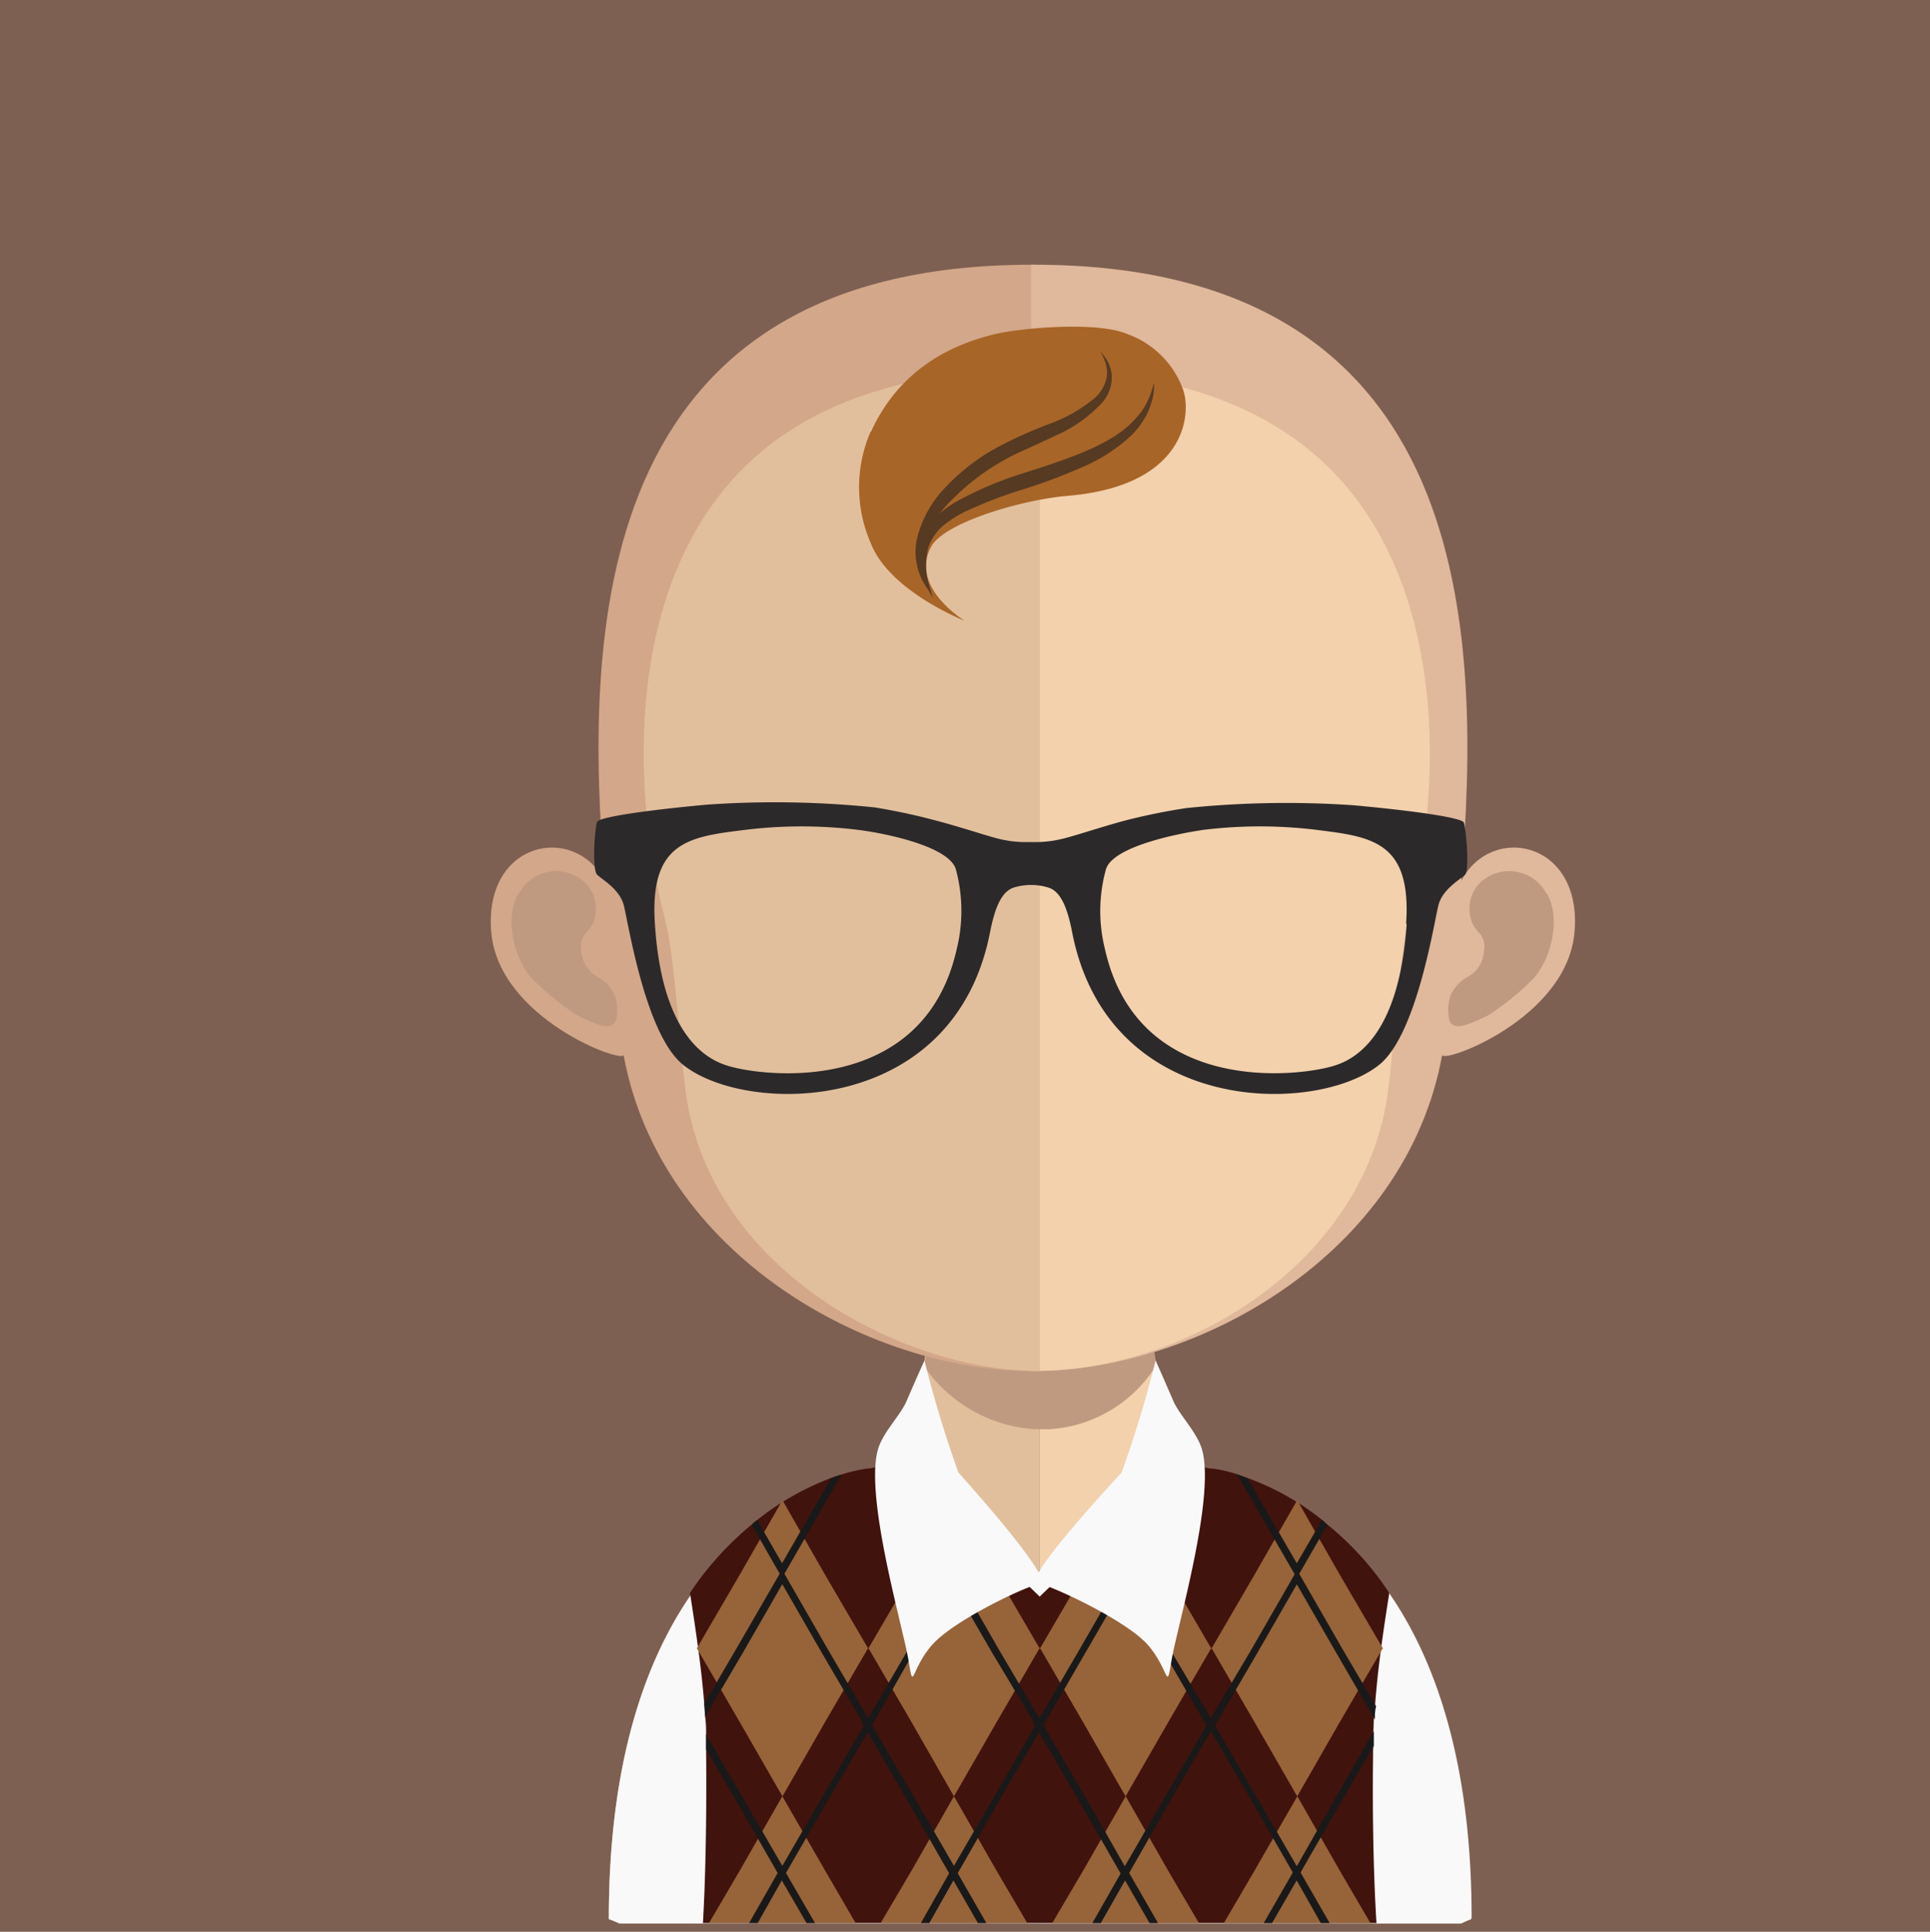 <svg xmlns="http://www.w3.org/2000/svg" xmlns:xlink="http://www.w3.org/1999/xlink" viewBox="0 0 145.85 145.95"><defs><style>.cls-1{fill:none;}.cls-2{fill:#7e6052;}.cls-3{fill:#e2bf9c;}.cls-4{fill:#f2d1ac;}.cls-5{clip-path:url(#clip-path);}.cls-6{fill:#c09a80;}.cls-7{fill:#d3a789;}.cls-8{fill:#e0b89b;}.cls-9{fill:#f9f9fa;}.cls-10{fill:#41130d;}.cls-11{fill:#976339;}.cls-12{fill:#191919;}.cls-13{fill:#2c292a;}.cls-14{fill:#a86528;}.cls-15{fill:#563a22;}</style><clipPath id="clip-path"><rect class="cls-1" x="69.79" y="97.59" width="17.58" height="10.39"/></clipPath></defs><title>Asset 133</title><g id="Layer_2" data-name="Layer 2"><g id="Layer_1-2" data-name="Layer 1"><rect class="cls-2" width="145.85" height="145.95"/><path class="cls-3" d="M78.55,86.94v58.35H46.82c-.51-.23-.81-.33-.81-.33C46,120.89,57.5,114,62.82,112a12.52,12.52,0,0,1,2.64-.71c1.94,0,3.16-2.48,4-6.26.13-.58.24-1.18.33-1.82.18-1.07.31-2.21.45-3.39,0-.71.13-1.42.2-2.16.29-3.6.38-7.49.38-11.17,0,0,4.27.43,7.72.43"/><path class="cls-4" d="M111.16,145a6.91,6.91,0,0,0-.75.33H78.55V86.94h.06c3.45,0,7.75-.43,7.75-.43,0,3.68.06,7.53.37,11.09,0,.71.14,1.42.21,2.08.13,1.25.23,2.42.41,3.5v0c.09.49.16.93.27,1.38.83,4,2.12,6.73,4.13,6.73a15.14,15.14,0,0,1,4,1.24c5.7,2.6,15.42,10.26,15.42,32.41"/><g class="cls-5"><path class="cls-6" d="M87.37,103.17v0A10.25,10.25,0,0,1,78.58,108h0a11,11,0,0,1-8.74-4.77c.17-1.06.32-2.2.44-3.38.06-.71.13-1.42.19-2.15a35.43,35.43,0,0,0,8,1h.09a32.79,32.79,0,0,0,8.19-1.13c.06.7.13,1.41.19,2.11.14,1.23.27,2.38.45,3.47"/></g><path class="cls-7" d="M78,20c-33.61,0-33.8,28.12-32.31,46.54-2.3-4.36-9.12-3-8.57,3.85.54,6.63,10.18,10.06,10,9.29,2.76,15.15,18.57,23.9,30.84,23.9h.25V20H78"/><path class="cls-6" d="M39.23,67.49a3.18,3.18,0,0,1,4.86-.92,2.74,2.74,0,0,1,.78,3c-.23.89-1.16,1-.93,2.3a2.38,2.38,0,0,0,1.34,2,3.14,3.14,0,0,1,1.14,1.24A3.36,3.36,0,0,1,46.57,77c-.26,1.09-1.85.23-2.9-.26a19.92,19.92,0,0,1-3.48-2.82c-1.41-1.59-2.07-4.65-1-6.42"/><path class="cls-8" d="M78.12,20c33.61,0,33.8,28.12,32.31,46.54,2.3-4.36,9.12-3,8.56,3.85-.54,6.63-10.17,10.06-10,9.29-2.75,15.15-18.56,23.9-30.83,23.9h-.25V20h.25"/><path class="cls-6" d="M116.85,67.49a3.18,3.18,0,0,0-4.86-.92,2.76,2.76,0,0,0-.79,3c.24.89,1.17,1,.94,2.3a2.36,2.36,0,0,1-1.35,2,3.12,3.12,0,0,0-1.13,1.24,3.36,3.36,0,0,0-.15,1.89c.26,1.09,1.84.23,2.9-.26a19.92,19.92,0,0,0,3.48-2.82c1.41-1.59,2.06-4.65,1-6.42"/><path class="cls-3" d="M78.33,27.92c-11,0-19.15,3.21-24,9.55-6.84,8.85-6.58,22.38-4.05,32.09.77,3,1.16,11,1.69,13.89,2.39,13.14,16.87,20.13,26.41,20.13h.26V27.93h-.26"/><path class="cls-4" d="M102.33,37.48C97.47,31.19,89.47,28,78.59,27.93v75.64c10.89-.12,23.91-7.78,26.15-20.12.53-2.93.93-10.93,1.7-13.89,2.51-9.68,2.76-23.19-4.11-32.08"/><path class="cls-9" d="M111.16,145a6.91,6.91,0,0,0-.75.33H46.82c-.51-.23-.81-.33-.81-.33C46,120.89,57.5,114,62.82,112c3.06,1.53,8,4,9.81,4.82,1.37.6,3.37,2.06,6,2,2.4,0,5.31-1.51,8.77-2.59a46.53,46.53,0,0,0,8.39-3.74c5.7,2.6,15.42,10.26,15.42,32.41"/><path class="cls-10" d="M104.07,145.29H53.12c.15-2.49.3-7,.24-13.09v-1.15c0-.41,0-.85-.07-1.33,0-.3,0-.64-.07-1-.19-2.45-.6-5.35-1.08-8.37a23.7,23.7,0,0,1,4.67-5.17,2.16,2.16,0,0,1,.42-.35,20.71,20.71,0,0,1,5.56-3.16q.43-.17.81-.27a12.52,12.52,0,0,1,1.86-.44,2.34,2.34,0,0,0,1.6-.67,0,0,0,0,1,0,0,5.57,5.57,0,0,0,.48-.56,1.32,1.32,0,0,1,.28.58c.6,1.59,6.61,6.25,10.75,10.32,4.14-4.07,10.14-8.73,10.74-10.32a1.38,1.38,0,0,1,.3-.58,4.44,4.44,0,0,0,.46.56s0,0,0,0a2.35,2.35,0,0,0,1.6.67,10.54,10.54,0,0,1,1.76.4l.8.29a19.91,19.91,0,0,1,5.63,3.14,3.41,3.41,0,0,1,.41.36,22.85,22.85,0,0,1,4.72,5.2c-.5,3.12-.91,6.07-1.08,8.54,0,.33-.07.66-.09,1s0,.67-.05.95V132c-.09,6.17.09,10.78.25,13.29"/><polygon class="cls-11" points="65.59 124.54 65.61 124.5 65.58 124.5 62.34 118.96 59.13 113.34 55.91 118.96 52.68 124.5 52.65 124.5 52.67 124.54 52.65 124.56 52.68 124.56 55.91 130.12 59.13 135.72 62.34 130.12 65.58 124.56 65.61 124.56 65.59 124.54"/><polygon class="cls-11" points="78.56 124.54 78.58 124.5 78.54 124.5 75.31 118.96 72.1 113.34 68.89 118.96 65.65 124.5 65.61 124.5 65.63 124.54 65.61 124.56 65.65 124.56 68.89 130.12 72.09 135.72 75.31 130.12 78.54 124.56 78.58 124.56 78.56 124.54"/><polygon class="cls-11" points="91.53 124.54 91.54 124.5 91.51 124.5 88.28 118.96 85.07 113.34 81.85 118.96 78.62 124.5 78.58 124.5 78.59 124.54 78.58 124.56 78.62 124.56 81.85 130.12 85.06 135.72 88.28 130.12 91.51 124.56 91.54 124.56 91.53 124.54"/><polygon class="cls-11" points="104.5 124.54 104.51 124.5 104.48 124.5 101.24 118.96 98.03 113.34 94.81 118.96 91.58 124.5 91.55 124.5 91.57 124.54 91.55 124.56 91.58 124.56 94.81 130.12 98.03 135.72 101.24 130.12 104.48 124.56 104.51 124.56 104.5 124.54"/><polygon class="cls-11" points="64.66 145.29 53.58 145.29 55.91 141.32 59.12 135.71 62.35 141.32 64.66 145.29"/><polygon class="cls-11" points="77.63 145.29 66.55 145.29 68.89 141.32 72.09 135.71 75.3 141.32 77.63 145.29"/><polygon class="cls-11" points="90.6 145.29 79.52 145.29 81.86 141.32 85.07 135.71 88.27 141.32 90.6 145.29"/><polygon class="cls-11" points="103.56 145.29 92.49 145.29 94.81 141.32 98.04 135.71 101.24 141.32 103.56 145.29"/><path class="cls-12" d="M65.86,130.34,66,130h-.29l-3.16-5.41-3.45-6-3.47,6-2.41,4.12c0,.33.05.67.07,1l2.83-4.81,3-5.21,3,5.21,3.18,5.43-3.18,5.46-3,5.18-3-5.18-2.76-4.75v1.15l2.27,3.86,3.45,6,3.47-6,3.16-5.4.31,0Z"/><path class="cls-12" d="M72.05,142.09l-3.45-6-3.15-5.41h-.33l.15-.31-.17-.28.34,0,3.16-5.42,3.46-6,3.45,6L78.66,130H79l-.14.3.15.28-.31,0-3.16,5.42Zm-6.14-11.75,3.18,5.45,3,5.18,3-5.18,3.17-5.45L75,124.91l-3-5.18-3,5.18Z"/><path class="cls-12" d="M85,142.09l-3.45-6-3.16-5.41h-.33l.16-.31-.16-.28.33,0,3.16-5.42,3.46-6,3.44,6L91.63,130h.31l-.14.3.15.28-.32,0-3.16,5.42Zm-6.14-11.75,3.18,5.45L85,141l3-5.18,3.17-5.45L88,124.91l-3-5.18-3,5.18Z"/><path class="cls-12" d="M98,119.7l3,5.21,2.9,5c0-.32,0-.65.09-1l-2.52-4.29-3.45-6-3.45,6L91.38,130l-.35,0,.17.26-.15.32h.33l3.16,5.4,3.45,6,3.45-6,2.38-4.06v-1.15l-2.85,5L98,141l-3-5.18-3.18-5.46L95,124.91Z"/><polygon class="cls-12" points="59.08 140.96 56.61 145.29 57.26 145.29 59.08 142.07 60.95 145.29 61.59 145.29 59.08 140.96"/><polygon class="cls-12" points="72.05 140.96 69.59 145.29 70.23 145.29 72.05 142.07 73.9 145.29 74.54 145.29 72.05 140.96"/><polygon class="cls-12" points="85.02 140.96 82.55 145.29 83.19 145.29 85.02 142.07 86.87 145.29 87.51 145.29 85.02 140.96"/><polygon class="cls-12" points="97.99 140.96 95.5 145.29 96.13 145.29 97.99 142.07 99.81 145.29 100.48 145.29 97.99 140.96"/><path class="cls-12" d="M62.79,111.7l-3.69,6.41-1.87-3.25a2.16,2.16,0,0,0-.42.35l2.29,4,4.49-7.79c-.24.07-.51.16-.8.27"/><path class="cls-12" d="M99.91,114.82,98,118.11l-3.73-6.43-.8-.29L98,119.22l2.31-4a3.41,3.41,0,0,0-.41-.36"/><path class="cls-9" d="M90.74,109.23c-.49-1.24-1.64-2.39-2.07-3.38-.7-1.63-1.34-3.06-1.34-3.06a86.53,86.53,0,0,1-2.57,8.47s-7.55,8.07-6.37,8.33,6.79,2.86,8.39,4.73,1.34,3.61,1.76,1.09,3.49-12.87,2.2-16.18"/><path class="cls-9" d="M72.43,111.26a86.53,86.53,0,0,1-2.57-8.47s-.65,1.43-1.35,3.06c-.42,1-1.58,2.14-2.07,3.38-1.28,3.31,1.79,13.65,2.21,16.18s.14.78,1.75-1.09,7-4.42,8.19-4.68-6.16-8.38-6.16-8.38"/><path class="cls-13" d="M110.62,62.14c-.17-.36-3.72-.88-8.33-1.3a74,74,0,0,0-12.62.21A46.46,46.46,0,0,0,85,62c-2,.54-4,1.23-4.87,1.41a8.53,8.53,0,0,1-2.1.21h-.3a8.48,8.48,0,0,1-2.1-.21c-.83-.18-2.83-.87-4.88-1.41a47,47,0,0,0-4.66-1,74.13,74.13,0,0,0-12.63-.21c-4.61.42-8.15.94-8.33,1.3s-.41,3.61,0,4,1.67,1.08,2,2.27,1.6,9.72,4.46,12.06c4.69,3.84,20.51,4,23.23-10,.38-1.91.87-3,1.72-3.34a4.41,4.41,0,0,1,2.75,0c.85.31,1.36,1.43,1.73,3.34,2.72,14,18.53,13.84,23.24,10,2.85-2.34,4.13-10.87,4.45-12.06s1.62-1.9,2-2.27S110.75,62.4,110.62,62.14ZM72.3,71.7c-2.46,11-14.37,9.7-17.24,8.84-1.27-.38-5-1.81-5.57-10.74-.41-6.21,2.57-6.58,6.81-7.1a34.93,34.93,0,0,1,8.56,0c2.07.26,6.9,1.25,7.38,3A12,12,0,0,1,72.3,71.7Zm34-1.9c-.59,8.93-4.29,10.36-5.55,10.74-2.89.86-14.8,2.14-17.25-8.84a11.79,11.79,0,0,1,.07-6c.47-1.71,5.29-2.7,7.36-3a35,35,0,0,1,8.57,0C103.69,63.22,106.68,63.59,106.26,69.8Z"/><path class="cls-14" d="M65.82,32.62c1-2.17,3.29-5.93,9.38-7.38,1.84-.44,7.65-1,10,0a7,7,0,0,1,4.17,4.1c.7,1.78.4,7.35-8.67,8.12-3.45.29-9.32,2-10.33,3.84-1.67,3.08,2.55,5.61,2.55,5.61S67.18,44.67,65.79,41a10.52,10.52,0,0,1,0-8.38"/><path class="cls-15" d="M87.21,29s0,.11,0,.3a3.54,3.54,0,0,1-.12.84,6.08,6.08,0,0,1-.47,1.26l-.44.71a9,9,0,0,1-.6.7,12.56,12.56,0,0,1-3.62,2.41,45,45,0,0,1-4.57,1.73,33.52,33.52,0,0,0-4.45,1.7,9,9,0,0,0-1.76,1.14,4,4,0,0,0-1,1.49,5.21,5.21,0,0,0,0,2.82c.2.68.33,1.09.33,1.09a11.12,11.12,0,0,1-.54-1,5.09,5.09,0,0,1-.41-3.06,4.89,4.89,0,0,1,1-1.89,7.6,7.6,0,0,1,1.87-1.43A27,27,0,0,1,77,35.86c3.13-1,6.29-2,8.11-3.55a7.6,7.6,0,0,0,1.12-1.18,5.41,5.41,0,0,0,.61-1.1,6,6,0,0,0,.28-.79l.08-.29"/><path class="cls-15" d="M83.16,26.56l.19.23a2.82,2.82,0,0,1,.45.71A2.58,2.58,0,0,1,84,28.82a2.86,2.86,0,0,1-.73,1.62,10.31,10.31,0,0,1-3.49,2.46c-.69.34-1.41.66-2.14,1a17.75,17.75,0,0,0-2.09,1.05A17.19,17.19,0,0,0,72,37.7,8,8,0,0,0,69.88,41a4.72,4.72,0,0,0,0,2.76,6.6,6.6,0,0,0,.42,1l-.17-.23a4.54,4.54,0,0,1-.44-.71,4.74,4.74,0,0,1-.42-3,8.37,8.37,0,0,1,2-3.81A15.69,15.69,0,0,1,75,34a32.39,32.39,0,0,1,4.38-2,11.4,11.4,0,0,0,3.43-2,2.87,2.87,0,0,0,.77-1.27,2.21,2.21,0,0,0,0-1.18,4.23,4.23,0,0,0-.43-1"/></g></g></svg>